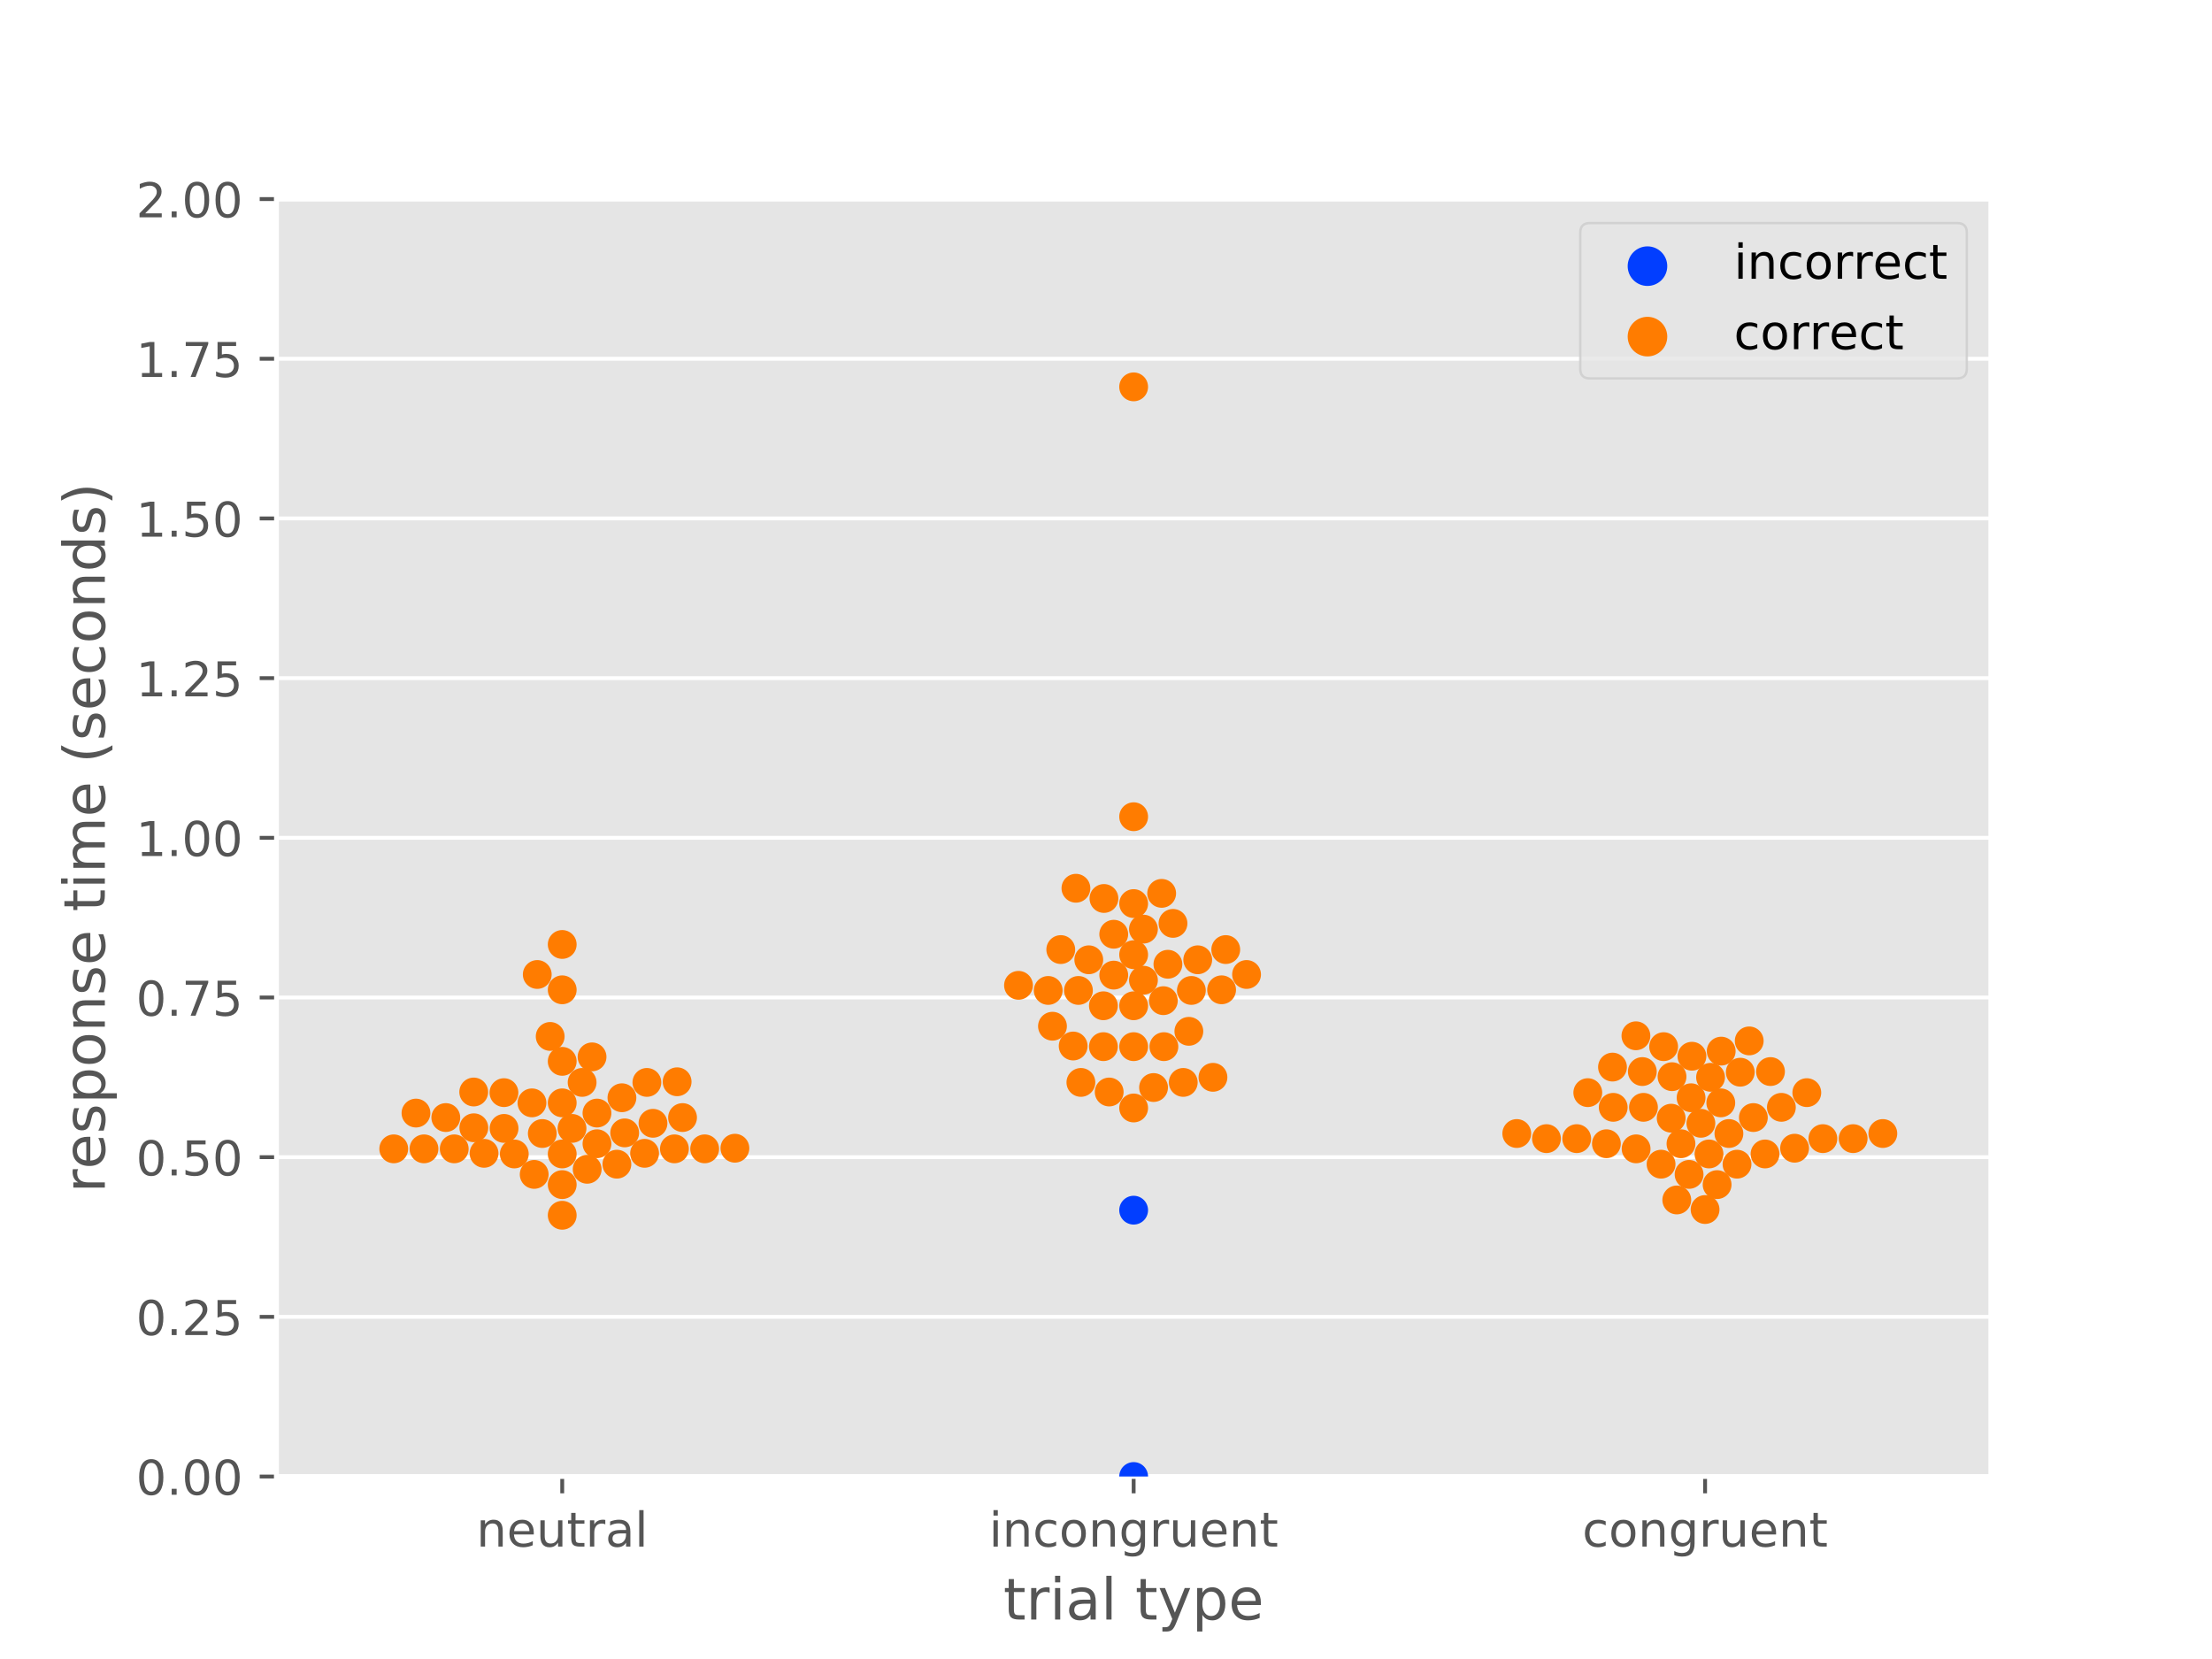 <?xml version="1.0" encoding="utf-8" standalone="no"?>
<!DOCTYPE svg PUBLIC "-//W3C//DTD SVG 1.1//EN"
  "http://www.w3.org/Graphics/SVG/1.1/DTD/svg11.dtd">
<!-- Created with matplotlib (https://matplotlib.org/) -->
<svg height="345.6pt" version="1.1" viewBox="0 0 460.8 345.6" width="460.8pt" xmlns="http://www.w3.org/2000/svg" xmlns:xlink="http://www.w3.org/1999/xlink">
 <defs>
  <style type="text/css">
*{stroke-linecap:butt;stroke-linejoin:round;}
  </style>
 </defs>
 <g id="figure_1">
  <g id="patch_1">
   <path d="M 0 345.6 
L 460.8 345.6 
L 460.8 0 
L 0 0 
z
" style="fill:#ffffff;"/>
  </g>
  <g id="axes_1">
   <g id="patch_2">
    <path d="M 57.6 307.584 
L 414.72 307.584 
L 414.72 41.472 
L 57.6 41.472 
z
" style="fill:#e5e5e5;"/>
   </g>
   <g id="matplotlib.axis_1">
    <g id="xtick_1">
     <g id="line2d_1">
      <defs>
       <path d="M 0 0 
L 0 3.5 
" id="mc32182f826" style="stroke:#555555;stroke-width:0.8;"/>
      </defs>
      <g>
       <use style="fill:#555555;stroke:#555555;stroke-width:0.8;" x="117.12" xlink:href="#mc32182f826" y="307.584"/>
      </g>
     </g>
     <g id="text_1">
      <!-- neutral -->
      <defs>
       <path d="M 54.891 33.016 
L 54.891 0 
L 45.906 0 
L 45.906 32.719 
Q 45.906 40.484 42.875 44.328 
Q 39.844 48.188 33.797 48.188 
Q 26.516 48.188 22.312 43.547 
Q 18.109 38.922 18.109 30.906 
L 18.109 0 
L 9.078 0 
L 9.078 54.688 
L 18.109 54.688 
L 18.109 46.188 
Q 21.344 51.125 25.703 53.562 
Q 30.078 56 35.797 56 
Q 45.219 56 50.047 50.172 
Q 54.891 44.344 54.891 33.016 
z
" id="DejaVuSans-110"/>
       <path d="M 56.203 29.594 
L 56.203 25.203 
L 14.891 25.203 
Q 15.484 15.922 20.484 11.062 
Q 25.484 6.203 34.422 6.203 
Q 39.594 6.203 44.453 7.469 
Q 49.312 8.734 54.109 11.281 
L 54.109 2.781 
Q 49.266 0.734 44.188 -0.344 
Q 39.109 -1.422 33.891 -1.422 
Q 20.797 -1.422 13.156 6.188 
Q 5.516 13.812 5.516 26.812 
Q 5.516 40.234 12.766 48.109 
Q 20.016 56 32.328 56 
Q 43.359 56 49.781 48.891 
Q 56.203 41.797 56.203 29.594 
z
M 47.219 32.234 
Q 47.125 39.594 43.094 43.984 
Q 39.062 48.391 32.422 48.391 
Q 24.906 48.391 20.391 44.141 
Q 15.875 39.891 15.188 32.172 
z
" id="DejaVuSans-101"/>
       <path d="M 8.5 21.578 
L 8.5 54.688 
L 17.484 54.688 
L 17.484 21.922 
Q 17.484 14.156 20.5 10.266 
Q 23.531 6.391 29.594 6.391 
Q 36.859 6.391 41.078 11.031 
Q 45.312 15.672 45.312 23.688 
L 45.312 54.688 
L 54.297 54.688 
L 54.297 0 
L 45.312 0 
L 45.312 8.406 
Q 42.047 3.422 37.719 1 
Q 33.406 -1.422 27.688 -1.422 
Q 18.266 -1.422 13.375 4.438 
Q 8.5 10.297 8.5 21.578 
z
M 31.109 56 
z
" id="DejaVuSans-117"/>
       <path d="M 18.312 70.219 
L 18.312 54.688 
L 36.812 54.688 
L 36.812 47.703 
L 18.312 47.703 
L 18.312 18.016 
Q 18.312 11.328 20.141 9.422 
Q 21.969 7.516 27.594 7.516 
L 36.812 7.516 
L 36.812 0 
L 27.594 0 
Q 17.188 0 13.234 3.875 
Q 9.281 7.766 9.281 18.016 
L 9.281 47.703 
L 2.688 47.703 
L 2.688 54.688 
L 9.281 54.688 
L 9.281 70.219 
z
" id="DejaVuSans-116"/>
       <path d="M 41.109 46.297 
Q 39.594 47.172 37.812 47.578 
Q 36.031 48 33.891 48 
Q 26.266 48 22.188 43.047 
Q 18.109 38.094 18.109 28.812 
L 18.109 0 
L 9.078 0 
L 9.078 54.688 
L 18.109 54.688 
L 18.109 46.188 
Q 20.953 51.172 25.484 53.578 
Q 30.031 56 36.531 56 
Q 37.453 56 38.578 55.875 
Q 39.703 55.766 41.062 55.516 
z
" id="DejaVuSans-114"/>
       <path d="M 34.281 27.484 
Q 23.391 27.484 19.188 25 
Q 14.984 22.516 14.984 16.5 
Q 14.984 11.719 18.141 8.906 
Q 21.297 6.109 26.703 6.109 
Q 34.188 6.109 38.703 11.406 
Q 43.219 16.703 43.219 25.484 
L 43.219 27.484 
z
M 52.203 31.203 
L 52.203 0 
L 43.219 0 
L 43.219 8.297 
Q 40.141 3.328 35.547 0.953 
Q 30.953 -1.422 24.312 -1.422 
Q 15.922 -1.422 10.953 3.297 
Q 6 8.016 6 15.922 
Q 6 25.141 12.172 29.828 
Q 18.359 34.516 30.609 34.516 
L 43.219 34.516 
L 43.219 35.406 
Q 43.219 41.609 39.141 45 
Q 35.062 48.391 27.688 48.391 
Q 23 48.391 18.547 47.266 
Q 14.109 46.141 10.016 43.891 
L 10.016 52.203 
Q 14.938 54.109 19.578 55.047 
Q 24.219 56 28.609 56 
Q 40.484 56 46.344 49.844 
Q 52.203 43.703 52.203 31.203 
z
" id="DejaVuSans-97"/>
       <path d="M 9.422 75.984 
L 18.406 75.984 
L 18.406 0 
L 9.422 0 
z
" id="DejaVuSans-108"/>
      </defs>
      <g style="fill:#555555;" transform="translate(99.237 322.182)scale(0.1 -0.1)">
       <use xlink:href="#DejaVuSans-110"/>
       <use x="63.379" xlink:href="#DejaVuSans-101"/>
       <use x="124.902" xlink:href="#DejaVuSans-117"/>
       <use x="188.281" xlink:href="#DejaVuSans-116"/>
       <use x="227.49" xlink:href="#DejaVuSans-114"/>
       <use x="268.604" xlink:href="#DejaVuSans-97"/>
       <use x="329.883" xlink:href="#DejaVuSans-108"/>
      </g>
     </g>
    </g>
    <g id="xtick_2">
     <g id="line2d_2">
      <g>
       <use style="fill:#555555;stroke:#555555;stroke-width:0.8;" x="236.16" xlink:href="#mc32182f826" y="307.584"/>
      </g>
     </g>
     <g id="text_2">
      <!-- incongruent -->
      <defs>
       <path d="M 9.422 54.688 
L 18.406 54.688 
L 18.406 0 
L 9.422 0 
z
M 9.422 75.984 
L 18.406 75.984 
L 18.406 64.594 
L 9.422 64.594 
z
" id="DejaVuSans-105"/>
       <path d="M 48.781 52.594 
L 48.781 44.188 
Q 44.969 46.297 41.141 47.344 
Q 37.312 48.391 33.406 48.391 
Q 24.656 48.391 19.812 42.844 
Q 14.984 37.312 14.984 27.297 
Q 14.984 17.281 19.812 11.734 
Q 24.656 6.203 33.406 6.203 
Q 37.312 6.203 41.141 7.25 
Q 44.969 8.297 48.781 10.406 
L 48.781 2.094 
Q 45.016 0.344 40.984 -0.531 
Q 36.969 -1.422 32.422 -1.422 
Q 20.062 -1.422 12.781 6.344 
Q 5.516 14.109 5.516 27.297 
Q 5.516 40.672 12.859 48.328 
Q 20.219 56 33.016 56 
Q 37.156 56 41.109 55.141 
Q 45.062 54.297 48.781 52.594 
z
" id="DejaVuSans-99"/>
       <path d="M 30.609 48.391 
Q 23.391 48.391 19.188 42.75 
Q 14.984 37.109 14.984 27.297 
Q 14.984 17.484 19.156 11.844 
Q 23.344 6.203 30.609 6.203 
Q 37.797 6.203 41.984 11.859 
Q 46.188 17.531 46.188 27.297 
Q 46.188 37.016 41.984 42.703 
Q 37.797 48.391 30.609 48.391 
z
M 30.609 56 
Q 42.328 56 49.016 48.375 
Q 55.719 40.766 55.719 27.297 
Q 55.719 13.875 49.016 6.219 
Q 42.328 -1.422 30.609 -1.422 
Q 18.844 -1.422 12.172 6.219 
Q 5.516 13.875 5.516 27.297 
Q 5.516 40.766 12.172 48.375 
Q 18.844 56 30.609 56 
z
" id="DejaVuSans-111"/>
       <path d="M 45.406 27.984 
Q 45.406 37.75 41.375 43.109 
Q 37.359 48.484 30.078 48.484 
Q 22.859 48.484 18.828 43.109 
Q 14.797 37.75 14.797 27.984 
Q 14.797 18.266 18.828 12.891 
Q 22.859 7.516 30.078 7.516 
Q 37.359 7.516 41.375 12.891 
Q 45.406 18.266 45.406 27.984 
z
M 54.391 6.781 
Q 54.391 -7.172 48.188 -13.984 
Q 42 -20.797 29.203 -20.797 
Q 24.469 -20.797 20.266 -20.094 
Q 16.062 -19.391 12.109 -17.922 
L 12.109 -9.188 
Q 16.062 -11.328 19.922 -12.344 
Q 23.781 -13.375 27.781 -13.375 
Q 36.625 -13.375 41.016 -8.766 
Q 45.406 -4.156 45.406 5.172 
L 45.406 9.625 
Q 42.625 4.781 38.281 2.391 
Q 33.938 0 27.875 0 
Q 17.828 0 11.672 7.656 
Q 5.516 15.328 5.516 27.984 
Q 5.516 40.672 11.672 48.328 
Q 17.828 56 27.875 56 
Q 33.938 56 38.281 53.609 
Q 42.625 51.219 45.406 46.391 
L 45.406 54.688 
L 54.391 54.688 
z
" id="DejaVuSans-103"/>
      </defs>
      <g style="fill:#555555;" transform="translate(206.021 322.182)scale(0.1 -0.1)">
       <use xlink:href="#DejaVuSans-105"/>
       <use x="27.783" xlink:href="#DejaVuSans-110"/>
       <use x="91.162" xlink:href="#DejaVuSans-99"/>
       <use x="146.143" xlink:href="#DejaVuSans-111"/>
       <use x="207.324" xlink:href="#DejaVuSans-110"/>
       <use x="270.703" xlink:href="#DejaVuSans-103"/>
       <use x="334.18" xlink:href="#DejaVuSans-114"/>
       <use x="375.293" xlink:href="#DejaVuSans-117"/>
       <use x="438.672" xlink:href="#DejaVuSans-101"/>
       <use x="500.195" xlink:href="#DejaVuSans-110"/>
       <use x="563.574" xlink:href="#DejaVuSans-116"/>
      </g>
     </g>
    </g>
    <g id="xtick_3">
     <g id="line2d_3">
      <g>
       <use style="fill:#555555;stroke:#555555;stroke-width:0.8;" x="355.2" xlink:href="#mc32182f826" y="307.584"/>
      </g>
     </g>
     <g id="text_3">
      <!-- congruent -->
      <g style="fill:#555555;" transform="translate(329.619 322.182)scale(0.1 -0.1)">
       <use xlink:href="#DejaVuSans-99"/>
       <use x="54.98" xlink:href="#DejaVuSans-111"/>
       <use x="116.162" xlink:href="#DejaVuSans-110"/>
       <use x="179.541" xlink:href="#DejaVuSans-103"/>
       <use x="243.018" xlink:href="#DejaVuSans-114"/>
       <use x="284.131" xlink:href="#DejaVuSans-117"/>
       <use x="347.51" xlink:href="#DejaVuSans-101"/>
       <use x="409.033" xlink:href="#DejaVuSans-110"/>
       <use x="472.412" xlink:href="#DejaVuSans-116"/>
      </g>
     </g>
    </g>
    <g id="text_4">
     <!-- trial type -->
     <defs>
      <path id="DejaVuSans-32"/>
      <path d="M 32.172 -5.078 
Q 28.375 -14.844 24.75 -17.812 
Q 21.141 -20.797 15.094 -20.797 
L 7.906 -20.797 
L 7.906 -13.281 
L 13.188 -13.281 
Q 16.891 -13.281 18.938 -11.516 
Q 21 -9.766 23.484 -3.219 
L 25.094 0.875 
L 2.984 54.688 
L 12.5 54.688 
L 29.594 11.922 
L 46.688 54.688 
L 56.203 54.688 
z
" id="DejaVuSans-121"/>
      <path d="M 18.109 8.203 
L 18.109 -20.797 
L 9.078 -20.797 
L 9.078 54.688 
L 18.109 54.688 
L 18.109 46.391 
Q 20.953 51.266 25.266 53.625 
Q 29.594 56 35.594 56 
Q 45.562 56 51.781 48.094 
Q 58.016 40.188 58.016 27.297 
Q 58.016 14.406 51.781 6.484 
Q 45.562 -1.422 35.594 -1.422 
Q 29.594 -1.422 25.266 0.953 
Q 20.953 3.328 18.109 8.203 
z
M 48.688 27.297 
Q 48.688 37.203 44.609 42.844 
Q 40.531 48.484 33.406 48.484 
Q 26.266 48.484 22.188 42.844 
Q 18.109 37.203 18.109 27.297 
Q 18.109 17.391 22.188 11.75 
Q 26.266 6.109 33.406 6.109 
Q 40.531 6.109 44.609 11.75 
Q 48.688 17.391 48.688 27.297 
z
" id="DejaVuSans-112"/>
     </defs>
     <g style="fill:#555555;" transform="translate(209.019 337.38)scale(0.12 -0.12)">
      <use xlink:href="#DejaVuSans-116"/>
      <use x="39.209" xlink:href="#DejaVuSans-114"/>
      <use x="80.322" xlink:href="#DejaVuSans-105"/>
      <use x="108.105" xlink:href="#DejaVuSans-97"/>
      <use x="169.385" xlink:href="#DejaVuSans-108"/>
      <use x="197.168" xlink:href="#DejaVuSans-32"/>
      <use x="228.955" xlink:href="#DejaVuSans-116"/>
      <use x="268.164" xlink:href="#DejaVuSans-121"/>
      <use x="327.344" xlink:href="#DejaVuSans-112"/>
      <use x="390.82" xlink:href="#DejaVuSans-101"/>
     </g>
    </g>
   </g>
   <g id="matplotlib.axis_2">
    <g id="ytick_1">
     <g id="line2d_4">
      <path clip-path="url(#pdba9c35832)" d="M 57.6 307.584 
L 414.72 307.584 
" style="fill:none;stroke:#ffffff;stroke-linecap:square;stroke-width:0.8;"/>
     </g>
     <g id="line2d_5">
      <defs>
       <path d="M 0 0 
L -3.5 0 
" id="mc906bbb645" style="stroke:#555555;stroke-width:0.8;"/>
      </defs>
      <g>
       <use style="fill:#555555;stroke:#555555;stroke-width:0.8;" x="57.6" xlink:href="#mc906bbb645" y="307.584"/>
      </g>
     </g>
     <g id="text_5">
      <!-- 0.00 -->
      <defs>
       <path d="M 31.781 66.406 
Q 24.172 66.406 20.328 58.906 
Q 16.5 51.422 16.5 36.375 
Q 16.5 21.391 20.328 13.891 
Q 24.172 6.391 31.781 6.391 
Q 39.453 6.391 43.281 13.891 
Q 47.125 21.391 47.125 36.375 
Q 47.125 51.422 43.281 58.906 
Q 39.453 66.406 31.781 66.406 
z
M 31.781 74.219 
Q 44.047 74.219 50.516 64.516 
Q 56.984 54.828 56.984 36.375 
Q 56.984 17.969 50.516 8.266 
Q 44.047 -1.422 31.781 -1.422 
Q 19.531 -1.422 13.062 8.266 
Q 6.594 17.969 6.594 36.375 
Q 6.594 54.828 13.062 64.516 
Q 19.531 74.219 31.781 74.219 
z
" id="DejaVuSans-48"/>
       <path d="M 10.688 12.406 
L 21 12.406 
L 21 0 
L 10.688 0 
z
" id="DejaVuSans-46"/>
      </defs>
      <g style="fill:#555555;" transform="translate(28.334 311.383)scale(0.1 -0.1)">
       <use xlink:href="#DejaVuSans-48"/>
       <use x="63.623" xlink:href="#DejaVuSans-46"/>
       <use x="95.41" xlink:href="#DejaVuSans-48"/>
       <use x="159.033" xlink:href="#DejaVuSans-48"/>
      </g>
     </g>
    </g>
    <g id="ytick_2">
     <g id="line2d_6">
      <path clip-path="url(#pdba9c35832)" d="M 57.6 274.32 
L 414.72 274.32 
" style="fill:none;stroke:#ffffff;stroke-linecap:square;stroke-width:0.8;"/>
     </g>
     <g id="line2d_7">
      <g>
       <use style="fill:#555555;stroke:#555555;stroke-width:0.8;" x="57.6" xlink:href="#mc906bbb645" y="274.32"/>
      </g>
     </g>
     <g id="text_6">
      <!-- 0.25 -->
      <defs>
       <path d="M 19.188 8.297 
L 53.609 8.297 
L 53.609 0 
L 7.328 0 
L 7.328 8.297 
Q 12.938 14.109 22.625 23.891 
Q 32.328 33.688 34.812 36.531 
Q 39.547 41.844 41.422 45.531 
Q 43.312 49.219 43.312 52.781 
Q 43.312 58.594 39.234 62.25 
Q 35.156 65.922 28.609 65.922 
Q 23.969 65.922 18.812 64.312 
Q 13.672 62.703 7.812 59.422 
L 7.812 69.391 
Q 13.766 71.781 18.938 73 
Q 24.125 74.219 28.422 74.219 
Q 39.75 74.219 46.484 68.547 
Q 53.219 62.891 53.219 53.422 
Q 53.219 48.922 51.531 44.891 
Q 49.859 40.875 45.406 35.406 
Q 44.188 33.984 37.641 27.219 
Q 31.109 20.453 19.188 8.297 
z
" id="DejaVuSans-50"/>
       <path d="M 10.797 72.906 
L 49.516 72.906 
L 49.516 64.594 
L 19.828 64.594 
L 19.828 46.734 
Q 21.969 47.469 24.109 47.828 
Q 26.266 48.188 28.422 48.188 
Q 40.625 48.188 47.75 41.5 
Q 54.891 34.812 54.891 23.391 
Q 54.891 11.625 47.562 5.094 
Q 40.234 -1.422 26.906 -1.422 
Q 22.312 -1.422 17.547 -0.641 
Q 12.797 0.141 7.719 1.703 
L 7.719 11.625 
Q 12.109 9.234 16.797 8.062 
Q 21.484 6.891 26.703 6.891 
Q 35.156 6.891 40.078 11.328 
Q 45.016 15.766 45.016 23.391 
Q 45.016 31 40.078 35.438 
Q 35.156 39.891 26.703 39.891 
Q 22.75 39.891 18.812 39.016 
Q 14.891 38.141 10.797 36.281 
z
" id="DejaVuSans-53"/>
      </defs>
      <g style="fill:#555555;" transform="translate(28.334 278.119)scale(0.1 -0.1)">
       <use xlink:href="#DejaVuSans-48"/>
       <use x="63.623" xlink:href="#DejaVuSans-46"/>
       <use x="95.41" xlink:href="#DejaVuSans-50"/>
       <use x="159.033" xlink:href="#DejaVuSans-53"/>
      </g>
     </g>
    </g>
    <g id="ytick_3">
     <g id="line2d_8">
      <path clip-path="url(#pdba9c35832)" d="M 57.6 241.056 
L 414.72 241.056 
" style="fill:none;stroke:#ffffff;stroke-linecap:square;stroke-width:0.8;"/>
     </g>
     <g id="line2d_9">
      <g>
       <use style="fill:#555555;stroke:#555555;stroke-width:0.8;" x="57.6" xlink:href="#mc906bbb645" y="241.056"/>
      </g>
     </g>
     <g id="text_7">
      <!-- 0.50 -->
      <g style="fill:#555555;" transform="translate(28.334 244.855)scale(0.1 -0.1)">
       <use xlink:href="#DejaVuSans-48"/>
       <use x="63.623" xlink:href="#DejaVuSans-46"/>
       <use x="95.41" xlink:href="#DejaVuSans-53"/>
       <use x="159.033" xlink:href="#DejaVuSans-48"/>
      </g>
     </g>
    </g>
    <g id="ytick_4">
     <g id="line2d_10">
      <path clip-path="url(#pdba9c35832)" d="M 57.6 207.792 
L 414.72 207.792 
" style="fill:none;stroke:#ffffff;stroke-linecap:square;stroke-width:0.8;"/>
     </g>
     <g id="line2d_11">
      <g>
       <use style="fill:#555555;stroke:#555555;stroke-width:0.8;" x="57.6" xlink:href="#mc906bbb645" y="207.792"/>
      </g>
     </g>
     <g id="text_8">
      <!-- 0.75 -->
      <defs>
       <path d="M 8.203 72.906 
L 55.078 72.906 
L 55.078 68.703 
L 28.609 0 
L 18.312 0 
L 43.219 64.594 
L 8.203 64.594 
z
" id="DejaVuSans-55"/>
      </defs>
      <g style="fill:#555555;" transform="translate(28.334 211.591)scale(0.1 -0.1)">
       <use xlink:href="#DejaVuSans-48"/>
       <use x="63.623" xlink:href="#DejaVuSans-46"/>
       <use x="95.41" xlink:href="#DejaVuSans-55"/>
       <use x="159.033" xlink:href="#DejaVuSans-53"/>
      </g>
     </g>
    </g>
    <g id="ytick_5">
     <g id="line2d_12">
      <path clip-path="url(#pdba9c35832)" d="M 57.6 174.528 
L 414.72 174.528 
" style="fill:none;stroke:#ffffff;stroke-linecap:square;stroke-width:0.8;"/>
     </g>
     <g id="line2d_13">
      <g>
       <use style="fill:#555555;stroke:#555555;stroke-width:0.8;" x="57.6" xlink:href="#mc906bbb645" y="174.528"/>
      </g>
     </g>
     <g id="text_9">
      <!-- 1.00 -->
      <defs>
       <path d="M 12.406 8.297 
L 28.516 8.297 
L 28.516 63.922 
L 10.984 60.406 
L 10.984 69.391 
L 28.422 72.906 
L 38.281 72.906 
L 38.281 8.297 
L 54.391 8.297 
L 54.391 0 
L 12.406 0 
z
" id="DejaVuSans-49"/>
      </defs>
      <g style="fill:#555555;" transform="translate(28.334 178.327)scale(0.1 -0.1)">
       <use xlink:href="#DejaVuSans-49"/>
       <use x="63.623" xlink:href="#DejaVuSans-46"/>
       <use x="95.41" xlink:href="#DejaVuSans-48"/>
       <use x="159.033" xlink:href="#DejaVuSans-48"/>
      </g>
     </g>
    </g>
    <g id="ytick_6">
     <g id="line2d_14">
      <path clip-path="url(#pdba9c35832)" d="M 57.6 141.264 
L 414.72 141.264 
" style="fill:none;stroke:#ffffff;stroke-linecap:square;stroke-width:0.8;"/>
     </g>
     <g id="line2d_15">
      <g>
       <use style="fill:#555555;stroke:#555555;stroke-width:0.8;" x="57.6" xlink:href="#mc906bbb645" y="141.264"/>
      </g>
     </g>
     <g id="text_10">
      <!-- 1.25 -->
      <g style="fill:#555555;" transform="translate(28.334 145.063)scale(0.1 -0.1)">
       <use xlink:href="#DejaVuSans-49"/>
       <use x="63.623" xlink:href="#DejaVuSans-46"/>
       <use x="95.41" xlink:href="#DejaVuSans-50"/>
       <use x="159.033" xlink:href="#DejaVuSans-53"/>
      </g>
     </g>
    </g>
    <g id="ytick_7">
     <g id="line2d_16">
      <path clip-path="url(#pdba9c35832)" d="M 57.6 108 
L 414.72 108 
" style="fill:none;stroke:#ffffff;stroke-linecap:square;stroke-width:0.8;"/>
     </g>
     <g id="line2d_17">
      <g>
       <use style="fill:#555555;stroke:#555555;stroke-width:0.8;" x="57.6" xlink:href="#mc906bbb645" y="108"/>
      </g>
     </g>
     <g id="text_11">
      <!-- 1.50 -->
      <g style="fill:#555555;" transform="translate(28.334 111.799)scale(0.1 -0.1)">
       <use xlink:href="#DejaVuSans-49"/>
       <use x="63.623" xlink:href="#DejaVuSans-46"/>
       <use x="95.41" xlink:href="#DejaVuSans-53"/>
       <use x="159.033" xlink:href="#DejaVuSans-48"/>
      </g>
     </g>
    </g>
    <g id="ytick_8">
     <g id="line2d_18">
      <path clip-path="url(#pdba9c35832)" d="M 57.6 74.736 
L 414.72 74.736 
" style="fill:none;stroke:#ffffff;stroke-linecap:square;stroke-width:0.8;"/>
     </g>
     <g id="line2d_19">
      <g>
       <use style="fill:#555555;stroke:#555555;stroke-width:0.8;" x="57.6" xlink:href="#mc906bbb645" y="74.736"/>
      </g>
     </g>
     <g id="text_12">
      <!-- 1.75 -->
      <g style="fill:#555555;" transform="translate(28.334 78.535)scale(0.1 -0.1)">
       <use xlink:href="#DejaVuSans-49"/>
       <use x="63.623" xlink:href="#DejaVuSans-46"/>
       <use x="95.41" xlink:href="#DejaVuSans-55"/>
       <use x="159.033" xlink:href="#DejaVuSans-53"/>
      </g>
     </g>
    </g>
    <g id="ytick_9">
     <g id="line2d_20">
      <path clip-path="url(#pdba9c35832)" d="M 57.6 41.472 
L 414.72 41.472 
" style="fill:none;stroke:#ffffff;stroke-linecap:square;stroke-width:0.8;"/>
     </g>
     <g id="line2d_21">
      <g>
       <use style="fill:#555555;stroke:#555555;stroke-width:0.8;" x="57.6" xlink:href="#mc906bbb645" y="41.472"/>
      </g>
     </g>
     <g id="text_13">
      <!-- 2.00 -->
      <g style="fill:#555555;" transform="translate(28.334 45.271)scale(0.1 -0.1)">
       <use xlink:href="#DejaVuSans-50"/>
       <use x="63.623" xlink:href="#DejaVuSans-46"/>
       <use x="95.41" xlink:href="#DejaVuSans-48"/>
       <use x="159.033" xlink:href="#DejaVuSans-48"/>
      </g>
     </g>
    </g>
    <g id="text_14">
     <!-- response time (seconds) -->
     <defs>
      <path d="M 44.281 53.078 
L 44.281 44.578 
Q 40.484 46.531 36.375 47.5 
Q 32.281 48.484 27.875 48.484 
Q 21.188 48.484 17.844 46.438 
Q 14.5 44.391 14.5 40.281 
Q 14.5 37.156 16.891 35.375 
Q 19.281 33.594 26.516 31.984 
L 29.594 31.297 
Q 39.156 29.25 43.188 25.516 
Q 47.219 21.781 47.219 15.094 
Q 47.219 7.469 41.188 3.016 
Q 35.156 -1.422 24.609 -1.422 
Q 20.219 -1.422 15.453 -0.562 
Q 10.688 0.297 5.422 2 
L 5.422 11.281 
Q 10.406 8.688 15.234 7.391 
Q 20.062 6.109 24.812 6.109 
Q 31.156 6.109 34.562 8.281 
Q 37.984 10.453 37.984 14.406 
Q 37.984 18.062 35.516 20.016 
Q 33.062 21.969 24.703 23.781 
L 21.578 24.516 
Q 13.234 26.266 9.516 29.906 
Q 5.812 33.547 5.812 39.891 
Q 5.812 47.609 11.281 51.797 
Q 16.75 56 26.812 56 
Q 31.781 56 36.172 55.266 
Q 40.578 54.547 44.281 53.078 
z
" id="DejaVuSans-115"/>
      <path d="M 52 44.188 
Q 55.375 50.25 60.062 53.125 
Q 64.75 56 71.094 56 
Q 79.641 56 84.281 50.016 
Q 88.922 44.047 88.922 33.016 
L 88.922 0 
L 79.891 0 
L 79.891 32.719 
Q 79.891 40.578 77.094 44.375 
Q 74.312 48.188 68.609 48.188 
Q 61.625 48.188 57.562 43.547 
Q 53.516 38.922 53.516 30.906 
L 53.516 0 
L 44.484 0 
L 44.484 32.719 
Q 44.484 40.625 41.703 44.406 
Q 38.922 48.188 33.109 48.188 
Q 26.219 48.188 22.156 43.531 
Q 18.109 38.875 18.109 30.906 
L 18.109 0 
L 9.078 0 
L 9.078 54.688 
L 18.109 54.688 
L 18.109 46.188 
Q 21.188 51.219 25.484 53.609 
Q 29.781 56 35.688 56 
Q 41.656 56 45.828 52.969 
Q 50 49.953 52 44.188 
z
" id="DejaVuSans-109"/>
      <path d="M 31 75.875 
Q 24.469 64.656 21.281 53.656 
Q 18.109 42.672 18.109 31.391 
Q 18.109 20.125 21.312 9.062 
Q 24.516 -2 31 -13.188 
L 23.188 -13.188 
Q 15.875 -1.703 12.234 9.375 
Q 8.594 20.453 8.594 31.391 
Q 8.594 42.281 12.203 53.312 
Q 15.828 64.359 23.188 75.875 
z
" id="DejaVuSans-40"/>
      <path d="M 45.406 46.391 
L 45.406 75.984 
L 54.391 75.984 
L 54.391 0 
L 45.406 0 
L 45.406 8.203 
Q 42.578 3.328 38.25 0.953 
Q 33.938 -1.422 27.875 -1.422 
Q 17.969 -1.422 11.734 6.484 
Q 5.516 14.406 5.516 27.297 
Q 5.516 40.188 11.734 48.094 
Q 17.969 56 27.875 56 
Q 33.938 56 38.25 53.625 
Q 42.578 51.266 45.406 46.391 
z
M 14.797 27.297 
Q 14.797 17.391 18.875 11.75 
Q 22.953 6.109 30.078 6.109 
Q 37.203 6.109 41.297 11.75 
Q 45.406 17.391 45.406 27.297 
Q 45.406 37.203 41.297 42.844 
Q 37.203 48.484 30.078 48.484 
Q 22.953 48.484 18.875 42.844 
Q 14.797 37.203 14.797 27.297 
z
" id="DejaVuSans-100"/>
      <path d="M 8.016 75.875 
L 15.828 75.875 
Q 23.141 64.359 26.781 53.312 
Q 30.422 42.281 30.422 31.391 
Q 30.422 20.453 26.781 9.375 
Q 23.141 -1.703 15.828 -13.188 
L 8.016 -13.188 
Q 14.5 -2 17.703 9.062 
Q 20.906 20.125 20.906 31.391 
Q 20.906 42.672 17.703 53.656 
Q 14.5 64.656 8.016 75.875 
z
" id="DejaVuSans-41"/>
     </defs>
     <g style="fill:#555555;" transform="translate(21.839 248.486)rotate(-90)scale(0.12 -0.12)">
      <use xlink:href="#DejaVuSans-114"/>
      <use x="41.082" xlink:href="#DejaVuSans-101"/>
      <use x="102.605" xlink:href="#DejaVuSans-115"/>
      <use x="154.705" xlink:href="#DejaVuSans-112"/>
      <use x="218.182" xlink:href="#DejaVuSans-111"/>
      <use x="279.363" xlink:href="#DejaVuSans-110"/>
      <use x="342.742" xlink:href="#DejaVuSans-115"/>
      <use x="394.842" xlink:href="#DejaVuSans-101"/>
      <use x="456.365" xlink:href="#DejaVuSans-32"/>
      <use x="488.152" xlink:href="#DejaVuSans-116"/>
      <use x="527.361" xlink:href="#DejaVuSans-105"/>
      <use x="555.145" xlink:href="#DejaVuSans-109"/>
      <use x="652.557" xlink:href="#DejaVuSans-101"/>
      <use x="714.08" xlink:href="#DejaVuSans-32"/>
      <use x="745.867" xlink:href="#DejaVuSans-40"/>
      <use x="784.881" xlink:href="#DejaVuSans-115"/>
      <use x="836.98" xlink:href="#DejaVuSans-101"/>
      <use x="898.504" xlink:href="#DejaVuSans-99"/>
      <use x="953.484" xlink:href="#DejaVuSans-111"/>
      <use x="1014.666" xlink:href="#DejaVuSans-110"/>
      <use x="1078.045" xlink:href="#DejaVuSans-100"/>
      <use x="1141.521" xlink:href="#DejaVuSans-115"/>
      <use x="1193.621" xlink:href="#DejaVuSans-41"/>
     </g>
    </g>
   </g>
   <g id="PathCollection_1"/>
   <g id="PathCollection_2"/>
   <g id="patch_3">
    <path d="M 57.6 307.584 
L 57.6 41.472 
" style="fill:none;stroke:#ffffff;stroke-linecap:square;stroke-linejoin:miter;"/>
   </g>
   <g id="patch_4">
    <path d="M 414.72 307.584 
L 414.72 41.472 
" style="fill:none;stroke:#ffffff;stroke-linecap:square;stroke-linejoin:miter;"/>
   </g>
   <g id="patch_5">
    <path d="M 57.6 307.584 
L 414.72 307.584 
" style="fill:none;stroke:#ffffff;stroke-linecap:square;stroke-linejoin:miter;"/>
   </g>
   <g id="patch_6">
    <path d="M 57.6 41.472 
L 414.72 41.472 
" style="fill:none;stroke:#ffffff;stroke-linecap:square;stroke-linejoin:miter;"/>
   </g>
   <g id="PathCollection_3">
    <defs>
     <path d="M 0 3 
C 0.796 3 1.559 2.684 2.121 2.121 
C 2.684 1.559 3 0.796 3 0 
C 3 -0.796 2.684 -1.559 2.121 -2.121 
C 1.559 -2.684 0.796 -3 0 -3 
C -0.796 -3 -1.559 -2.684 -2.121 -2.121 
C -2.684 -1.559 -3 -0.796 -3 0 
C -3 0.796 -2.684 1.559 -2.121 2.121 
C -1.559 2.684 -0.796 3 0 3 
z
" id="C0_0_fcbb636297"/>
    </defs>
    <g clip-path="url(#pdba9c35832)">
     <use style="fill:#ff7c00;" x="117.12" xlink:href="#C0_0_fcbb636297" y="253.164"/>
    </g>
    <g clip-path="url(#pdba9c35832)">
     <use style="fill:#ff7c00;" x="117.12" xlink:href="#C0_0_fcbb636297" y="246.777"/>
    </g>
    <g clip-path="url(#pdba9c35832)">
     <use style="fill:#ff7c00;" x="111.283" xlink:href="#C0_0_fcbb636297" y="244.649"/>
    </g>
    <g clip-path="url(#pdba9c35832)">
     <use style="fill:#ff7c00;" x="122.32" xlink:href="#C0_0_fcbb636297" y="243.584"/>
    </g>
    <g clip-path="url(#pdba9c35832)">
     <use style="fill:#ff7c00;" x="128.507" xlink:href="#C0_0_fcbb636297" y="242.52"/>
    </g>
    <g clip-path="url(#pdba9c35832)">
     <use style="fill:#ff7c00;" x="117.12" xlink:href="#C0_0_fcbb636297" y="240.391"/>
    </g>
    <g clip-path="url(#pdba9c35832)">
     <use style="fill:#ff7c00;" x="107.137" xlink:href="#C0_0_fcbb636297" y="240.391"/>
    </g>
    <g clip-path="url(#pdba9c35832)">
     <use style="fill:#ff7c00;" x="100.838" xlink:href="#C0_0_fcbb636297" y="240.258"/>
    </g>
    <g clip-path="url(#pdba9c35832)">
     <use style="fill:#ff7c00;" x="134.281" xlink:href="#C0_0_fcbb636297" y="240.258"/>
    </g>
    <g clip-path="url(#pdba9c35832)">
     <use style="fill:#ff7c00;" x="94.624" xlink:href="#C0_0_fcbb636297" y="239.326"/>
    </g>
    <g clip-path="url(#pdba9c35832)">
     <use style="fill:#ff7c00;" x="140.495" xlink:href="#C0_0_fcbb636297" y="239.326"/>
    </g>
    <g clip-path="url(#pdba9c35832)">
     <use style="fill:#ff7c00;" x="88.324" xlink:href="#C0_0_fcbb636297" y="239.326"/>
    </g>
    <g clip-path="url(#pdba9c35832)">
     <use style="fill:#ff7c00;" x="146.795" xlink:href="#C0_0_fcbb636297" y="239.326"/>
    </g>
    <g clip-path="url(#pdba9c35832)">
     <use style="fill:#ff7c00;" x="82.024" xlink:href="#C0_0_fcbb636297" y="239.326"/>
    </g>
    <g clip-path="url(#pdba9c35832)">
     <use style="fill:#ff7c00;" x="153.094" xlink:href="#C0_0_fcbb636297" y="239.193"/>
    </g>
    <g clip-path="url(#pdba9c35832)">
     <use style="fill:#ff7c00;" x="124.36" xlink:href="#C0_0_fcbb636297" y="238.262"/>
    </g>
    <g clip-path="url(#pdba9c35832)">
     <use style="fill:#ff7c00;" x="112.973" xlink:href="#C0_0_fcbb636297" y="236.133"/>
    </g>
    <g clip-path="url(#pdba9c35832)">
     <use style="fill:#ff7c00;" x="130.135" xlink:href="#C0_0_fcbb636297" y="236"/>
    </g>
    <g clip-path="url(#pdba9c35832)">
     <use style="fill:#ff7c00;" x="119.161" xlink:href="#C0_0_fcbb636297" y="235.068"/>
    </g>
    <g clip-path="url(#pdba9c35832)">
     <use style="fill:#ff7c00;" x="105.005" xlink:href="#C0_0_fcbb636297" y="235.068"/>
    </g>
    <g clip-path="url(#pdba9c35832)">
     <use style="fill:#ff7c00;" x="98.707" xlink:href="#C0_0_fcbb636297" y="234.935"/>
    </g>
    <g clip-path="url(#pdba9c35832)">
     <use style="fill:#ff7c00;" x="136.029" xlink:href="#C0_0_fcbb636297" y="234.004"/>
    </g>
    <g clip-path="url(#pdba9c35832)">
     <use style="fill:#ff7c00;" x="92.87" xlink:href="#C0_0_fcbb636297" y="232.807"/>
    </g>
    <g clip-path="url(#pdba9c35832)">
     <use style="fill:#ff7c00;" x="142.186" xlink:href="#C0_0_fcbb636297" y="232.807"/>
    </g>
    <g clip-path="url(#pdba9c35832)">
     <use style="fill:#ff7c00;" x="124.36" xlink:href="#C0_0_fcbb636297" y="231.875"/>
    </g>
    <g clip-path="url(#pdba9c35832)">
     <use style="fill:#ff7c00;" x="86.656" xlink:href="#C0_0_fcbb636297" y="231.875"/>
    </g>
    <g clip-path="url(#pdba9c35832)">
     <use style="fill:#ff7c00;" x="117.12" xlink:href="#C0_0_fcbb636297" y="229.746"/>
    </g>
    <g clip-path="url(#pdba9c35832)">
     <use style="fill:#ff7c00;" x="110.82" xlink:href="#C0_0_fcbb636297" y="229.746"/>
    </g>
    <g clip-path="url(#pdba9c35832)">
     <use style="fill:#ff7c00;" x="129.56" xlink:href="#C0_0_fcbb636297" y="228.682"/>
    </g>
    <g clip-path="url(#pdba9c35832)">
     <use style="fill:#ff7c00;" x="104.983" xlink:href="#C0_0_fcbb636297" y="227.617"/>
    </g>
    <g clip-path="url(#pdba9c35832)">
     <use style="fill:#ff7c00;" x="98.685" xlink:href="#C0_0_fcbb636297" y="227.484"/>
    </g>
    <g clip-path="url(#pdba9c35832)">
     <use style="fill:#ff7c00;" x="121.267" xlink:href="#C0_0_fcbb636297" y="225.488"/>
    </g>
    <g clip-path="url(#pdba9c35832)">
     <use style="fill:#ff7c00;" x="134.76" xlink:href="#C0_0_fcbb636297" y="225.488"/>
    </g>
    <g clip-path="url(#pdba9c35832)">
     <use style="fill:#ff7c00;" x="141.058" xlink:href="#C0_0_fcbb636297" y="225.355"/>
    </g>
    <g clip-path="url(#pdba9c35832)">
     <use style="fill:#ff7c00;" x="117.12" xlink:href="#C0_0_fcbb636297" y="221.098"/>
    </g>
    <g clip-path="url(#pdba9c35832)">
     <use style="fill:#ff7c00;" x="123.334" xlink:href="#C0_0_fcbb636297" y="220.166"/>
    </g>
    <g clip-path="url(#pdba9c35832)">
     <use style="fill:#ff7c00;" x="114.614" xlink:href="#C0_0_fcbb636297" y="215.908"/>
    </g>
    <g clip-path="url(#pdba9c35832)">
     <use style="fill:#ff7c00;" x="117.12" xlink:href="#C0_0_fcbb636297" y="206.195"/>
    </g>
    <g clip-path="url(#pdba9c35832)">
     <use style="fill:#ff7c00;" x="111.92" xlink:href="#C0_0_fcbb636297" y="203.002"/>
    </g>
    <g clip-path="url(#pdba9c35832)">
     <use style="fill:#ff7c00;" x="117.12" xlink:href="#C0_0_fcbb636297" y="196.748"/>
    </g>
   </g>
   <g id="PathCollection_4">
    <defs>
     <path d="M 0 3 
C 0.796 3 1.559 2.684 2.121 2.121 
C 2.684 1.559 3 0.796 3 0 
C 3 -0.796 2.684 -1.559 2.121 -2.121 
C 1.559 -2.684 0.796 -3 0 -3 
C -0.796 -3 -1.559 -2.684 -2.121 -2.121 
C -2.684 -1.559 -3 -0.796 -3 0 
C -3 0.796 -2.684 1.559 -2.121 2.121 
C -1.559 2.684 -0.796 3 0 3 
z
" id="C1_0_2ef8a407a6"/>
    </defs>
    <g clip-path="url(#pdba9c35832)">
     <use style="fill:#023eff;" x="236.16" xlink:href="#C1_0_2ef8a407a6" y="307.584"/>
    </g>
    <g clip-path="url(#pdba9c35832)">
     <use style="fill:#023eff;" x="236.16" xlink:href="#C1_0_2ef8a407a6" y="252.1"/>
    </g>
    <g clip-path="url(#pdba9c35832)">
     <use style="fill:#ff7c00;" x="236.16" xlink:href="#C1_0_2ef8a407a6" y="230.811"/>
    </g>
    <g clip-path="url(#pdba9c35832)">
     <use style="fill:#ff7c00;" x="231.065" xlink:href="#C1_0_2ef8a407a6" y="227.484"/>
    </g>
    <g clip-path="url(#pdba9c35832)">
     <use style="fill:#ff7c00;" x="240.307" xlink:href="#C1_0_2ef8a407a6" y="226.553"/>
    </g>
    <g clip-path="url(#pdba9c35832)">
     <use style="fill:#ff7c00;" x="246.494" xlink:href="#C1_0_2ef8a407a6" y="225.488"/>
    </g>
    <g clip-path="url(#pdba9c35832)">
     <use style="fill:#ff7c00;" x="225.17" xlink:href="#C1_0_2ef8a407a6" y="225.488"/>
    </g>
    <g clip-path="url(#pdba9c35832)">
     <use style="fill:#ff7c00;" x="252.682" xlink:href="#C1_0_2ef8a407a6" y="224.424"/>
    </g>
    <g clip-path="url(#pdba9c35832)">
     <use style="fill:#ff7c00;" x="236.16" xlink:href="#C1_0_2ef8a407a6" y="218.037"/>
    </g>
    <g clip-path="url(#pdba9c35832)">
     <use style="fill:#ff7c00;" x="229.86" xlink:href="#C1_0_2ef8a407a6" y="218.037"/>
    </g>
    <g clip-path="url(#pdba9c35832)">
     <use style="fill:#ff7c00;" x="242.46" xlink:href="#C1_0_2ef8a407a6" y="218.037"/>
    </g>
    <g clip-path="url(#pdba9c35832)">
     <use style="fill:#ff7c00;" x="223.562" xlink:href="#C1_0_2ef8a407a6" y="217.904"/>
    </g>
    <g clip-path="url(#pdba9c35832)">
     <use style="fill:#ff7c00;" x="247.66" xlink:href="#C1_0_2ef8a407a6" y="214.844"/>
    </g>
    <g clip-path="url(#pdba9c35832)">
     <use style="fill:#ff7c00;" x="219.251" xlink:href="#C1_0_2ef8a407a6" y="213.78"/>
    </g>
    <g clip-path="url(#pdba9c35832)">
     <use style="fill:#ff7c00;" x="236.16" xlink:href="#C1_0_2ef8a407a6" y="209.522"/>
    </g>
    <g clip-path="url(#pdba9c35832)">
     <use style="fill:#ff7c00;" x="229.86" xlink:href="#C1_0_2ef8a407a6" y="209.522"/>
    </g>
    <g clip-path="url(#pdba9c35832)">
     <use style="fill:#ff7c00;" x="242.347" xlink:href="#C1_0_2ef8a407a6" y="208.457"/>
    </g>
    <g clip-path="url(#pdba9c35832)">
     <use style="fill:#ff7c00;" x="224.66" xlink:href="#C1_0_2ef8a407a6" y="206.328"/>
    </g>
    <g clip-path="url(#pdba9c35832)">
     <use style="fill:#ff7c00;" x="248.184" xlink:href="#C1_0_2ef8a407a6" y="206.328"/>
    </g>
    <g clip-path="url(#pdba9c35832)">
     <use style="fill:#ff7c00;" x="218.36" xlink:href="#C1_0_2ef8a407a6" y="206.328"/>
    </g>
    <g clip-path="url(#pdba9c35832)">
     <use style="fill:#ff7c00;" x="254.482" xlink:href="#C1_0_2ef8a407a6" y="206.195"/>
    </g>
    <g clip-path="url(#pdba9c35832)">
     <use style="fill:#ff7c00;" x="212.173" xlink:href="#C1_0_2ef8a407a6" y="205.264"/>
    </g>
    <g clip-path="url(#pdba9c35832)">
     <use style="fill:#ff7c00;" x="238.201" xlink:href="#C1_0_2ef8a407a6" y="204.199"/>
    </g>
    <g clip-path="url(#pdba9c35832)">
     <use style="fill:#ff7c00;" x="232.013" xlink:href="#C1_0_2ef8a407a6" y="203.135"/>
    </g>
    <g clip-path="url(#pdba9c35832)">
     <use style="fill:#ff7c00;" x="259.682" xlink:href="#C1_0_2ef8a407a6" y="203.002"/>
    </g>
    <g clip-path="url(#pdba9c35832)">
     <use style="fill:#ff7c00;" x="243.296" xlink:href="#C1_0_2ef8a407a6" y="200.873"/>
    </g>
    <g clip-path="url(#pdba9c35832)">
     <use style="fill:#ff7c00;" x="226.814" xlink:href="#C1_0_2ef8a407a6" y="199.942"/>
    </g>
    <g clip-path="url(#pdba9c35832)">
     <use style="fill:#ff7c00;" x="249.51" xlink:href="#C1_0_2ef8a407a6" y="199.942"/>
    </g>
    <g clip-path="url(#pdba9c35832)">
     <use style="fill:#ff7c00;" x="236.16" xlink:href="#C1_0_2ef8a407a6" y="198.877"/>
    </g>
    <g clip-path="url(#pdba9c35832)">
     <use style="fill:#ff7c00;" x="220.977" xlink:href="#C1_0_2ef8a407a6" y="197.813"/>
    </g>
    <g clip-path="url(#pdba9c35832)">
     <use style="fill:#ff7c00;" x="255.346" xlink:href="#C1_0_2ef8a407a6" y="197.813"/>
    </g>
    <g clip-path="url(#pdba9c35832)">
     <use style="fill:#ff7c00;" x="232.013" xlink:href="#C1_0_2ef8a407a6" y="194.619"/>
    </g>
    <g clip-path="url(#pdba9c35832)">
     <use style="fill:#ff7c00;" x="238.201" xlink:href="#C1_0_2ef8a407a6" y="193.555"/>
    </g>
    <g clip-path="url(#pdba9c35832)">
     <use style="fill:#ff7c00;" x="244.358" xlink:href="#C1_0_2ef8a407a6" y="192.358"/>
    </g>
    <g clip-path="url(#pdba9c35832)">
     <use style="fill:#ff7c00;" x="236.16" xlink:href="#C1_0_2ef8a407a6" y="188.233"/>
    </g>
    <g clip-path="url(#pdba9c35832)">
     <use style="fill:#ff7c00;" x="229.973" xlink:href="#C1_0_2ef8a407a6" y="187.168"/>
    </g>
    <g clip-path="url(#pdba9c35832)">
     <use style="fill:#ff7c00;" x="241.997" xlink:href="#C1_0_2ef8a407a6" y="186.104"/>
    </g>
    <g clip-path="url(#pdba9c35832)">
     <use style="fill:#ff7c00;" x="224.136" xlink:href="#C1_0_2ef8a407a6" y="185.039"/>
    </g>
    <g clip-path="url(#pdba9c35832)">
     <use style="fill:#ff7c00;" x="236.16" xlink:href="#C1_0_2ef8a407a6" y="170.137"/>
    </g>
    <g clip-path="url(#pdba9c35832)">
     <use style="fill:#ff7c00;" x="236.16" xlink:href="#C1_0_2ef8a407a6" y="80.59"/>
    </g>
   </g>
   <g id="PathCollection_5">
    <defs>
     <path d="M 0 3 
C 0.796 3 1.559 2.684 2.121 2.121 
C 2.684 1.559 3 0.796 3 0 
C 3 -0.796 2.684 -1.559 2.121 -2.121 
C 1.559 -2.684 0.796 -3 0 -3 
C -0.796 -3 -1.559 -2.684 -2.121 -2.121 
C -2.684 -1.559 -3 -0.796 -3 0 
C -3 0.796 -2.684 1.559 -2.121 2.121 
C -1.559 2.684 -0.796 3 0 3 
z
" id="C2_0_262a5f6157"/>
    </defs>
    <g clip-path="url(#pdba9c35832)">
     <use style="fill:#ff7c00;" x="355.2" xlink:href="#C2_0_262a5f6157" y="251.967"/>
    </g>
    <g clip-path="url(#pdba9c35832)">
     <use style="fill:#ff7c00;" x="349.305" xlink:href="#C2_0_262a5f6157" y="249.971"/>
    </g>
    <g clip-path="url(#pdba9c35832)">
     <use style="fill:#ff7c00;" x="357.706" xlink:href="#C2_0_262a5f6157" y="246.777"/>
    </g>
    <g clip-path="url(#pdba9c35832)">
     <use style="fill:#ff7c00;" x="351.869" xlink:href="#C2_0_262a5f6157" y="244.649"/>
    </g>
    <g clip-path="url(#pdba9c35832)">
     <use style="fill:#ff7c00;" x="361.852" xlink:href="#C2_0_262a5f6157" y="242.52"/>
    </g>
    <g clip-path="url(#pdba9c35832)">
     <use style="fill:#ff7c00;" x="346.032" xlink:href="#C2_0_262a5f6157" y="242.52"/>
    </g>
    <g clip-path="url(#pdba9c35832)">
     <use style="fill:#ff7c00;" x="356.016" xlink:href="#C2_0_262a5f6157" y="240.391"/>
    </g>
    <g clip-path="url(#pdba9c35832)">
     <use style="fill:#ff7c00;" x="367.689" xlink:href="#C2_0_262a5f6157" y="240.391"/>
    </g>
    <g clip-path="url(#pdba9c35832)">
     <use style="fill:#ff7c00;" x="340.833" xlink:href="#C2_0_262a5f6157" y="239.326"/>
    </g>
    <g clip-path="url(#pdba9c35832)">
     <use style="fill:#ff7c00;" x="373.846" xlink:href="#C2_0_262a5f6157" y="239.193"/>
    </g>
    <g clip-path="url(#pdba9c35832)">
     <use style="fill:#ff7c00;" x="350.179" xlink:href="#C2_0_262a5f6157" y="238.262"/>
    </g>
    <g clip-path="url(#pdba9c35832)">
     <use style="fill:#ff7c00;" x="334.645" xlink:href="#C2_0_262a5f6157" y="238.262"/>
    </g>
    <g clip-path="url(#pdba9c35832)">
     <use style="fill:#ff7c00;" x="379.741" xlink:href="#C2_0_262a5f6157" y="237.197"/>
    </g>
    <g clip-path="url(#pdba9c35832)">
     <use style="fill:#ff7c00;" x="328.458" xlink:href="#C2_0_262a5f6157" y="237.197"/>
    </g>
    <g clip-path="url(#pdba9c35832)">
     <use style="fill:#ff7c00;" x="386.041" xlink:href="#C2_0_262a5f6157" y="237.197"/>
    </g>
    <g clip-path="url(#pdba9c35832)">
     <use style="fill:#ff7c00;" x="322.158" xlink:href="#C2_0_262a5f6157" y="237.197"/>
    </g>
    <g clip-path="url(#pdba9c35832)">
     <use style="fill:#ff7c00;" x="360.163" xlink:href="#C2_0_262a5f6157" y="236.133"/>
    </g>
    <g clip-path="url(#pdba9c35832)">
     <use style="fill:#ff7c00;" x="392.228" xlink:href="#C2_0_262a5f6157" y="236.133"/>
    </g>
    <g clip-path="url(#pdba9c35832)">
     <use style="fill:#ff7c00;" x="315.97" xlink:href="#C2_0_262a5f6157" y="236.133"/>
    </g>
    <g clip-path="url(#pdba9c35832)">
     <use style="fill:#ff7c00;" x="354.326" xlink:href="#C2_0_262a5f6157" y="234.004"/>
    </g>
    <g clip-path="url(#pdba9c35832)">
     <use style="fill:#ff7c00;" x="348.138" xlink:href="#C2_0_262a5f6157" y="232.94"/>
    </g>
    <g clip-path="url(#pdba9c35832)">
     <use style="fill:#ff7c00;" x="365.258" xlink:href="#C2_0_262a5f6157" y="232.807"/>
    </g>
    <g clip-path="url(#pdba9c35832)">
     <use style="fill:#ff7c00;" x="342.364" xlink:href="#C2_0_262a5f6157" y="230.678"/>
    </g>
    <g clip-path="url(#pdba9c35832)">
     <use style="fill:#ff7c00;" x="371.094" xlink:href="#C2_0_262a5f6157" y="230.678"/>
    </g>
    <g clip-path="url(#pdba9c35832)">
     <use style="fill:#ff7c00;" x="336.064" xlink:href="#C2_0_262a5f6157" y="230.678"/>
    </g>
    <g clip-path="url(#pdba9c35832)">
     <use style="fill:#ff7c00;" x="358.473" xlink:href="#C2_0_262a5f6157" y="229.746"/>
    </g>
    <g clip-path="url(#pdba9c35832)">
     <use style="fill:#ff7c00;" x="352.285" xlink:href="#C2_0_262a5f6157" y="228.682"/>
    </g>
    <g clip-path="url(#pdba9c35832)">
     <use style="fill:#ff7c00;" x="376.392" xlink:href="#C2_0_262a5f6157" y="227.617"/>
    </g>
    <g clip-path="url(#pdba9c35832)">
     <use style="fill:#ff7c00;" x="330.766" xlink:href="#C2_0_262a5f6157" y="227.617"/>
    </g>
    <g clip-path="url(#pdba9c35832)">
     <use style="fill:#ff7c00;" x="356.341" xlink:href="#C2_0_262a5f6157" y="224.424"/>
    </g>
    <g clip-path="url(#pdba9c35832)">
     <use style="fill:#ff7c00;" x="348.314" xlink:href="#C2_0_262a5f6157" y="224.291"/>
    </g>
    <g clip-path="url(#pdba9c35832)">
     <use style="fill:#ff7c00;" x="362.529" xlink:href="#C2_0_262a5f6157" y="223.36"/>
    </g>
    <g clip-path="url(#pdba9c35832)">
     <use style="fill:#ff7c00;" x="342.127" xlink:href="#C2_0_262a5f6157" y="223.226"/>
    </g>
    <g clip-path="url(#pdba9c35832)">
     <use style="fill:#ff7c00;" x="368.827" xlink:href="#C2_0_262a5f6157" y="223.226"/>
    </g>
    <g clip-path="url(#pdba9c35832)">
     <use style="fill:#ff7c00;" x="335.913" xlink:href="#C2_0_262a5f6157" y="222.295"/>
    </g>
    <g clip-path="url(#pdba9c35832)">
     <use style="fill:#ff7c00;" x="352.461" xlink:href="#C2_0_262a5f6157" y="220.033"/>
    </g>
    <g clip-path="url(#pdba9c35832)">
     <use style="fill:#ff7c00;" x="358.558" xlink:href="#C2_0_262a5f6157" y="218.969"/>
    </g>
    <g clip-path="url(#pdba9c35832)">
     <use style="fill:#ff7c00;" x="346.566" xlink:href="#C2_0_262a5f6157" y="218.037"/>
    </g>
    <g clip-path="url(#pdba9c35832)">
     <use style="fill:#ff7c00;" x="364.394" xlink:href="#C2_0_262a5f6157" y="216.84"/>
    </g>
    <g clip-path="url(#pdba9c35832)">
     <use style="fill:#ff7c00;" x="340.792" xlink:href="#C2_0_262a5f6157" y="215.775"/>
    </g>
   </g>
   <g id="legend_1">
    <g id="patch_7">
     <path d="M 331.198 78.828 
L 407.72 78.828 
Q 409.72 78.828 409.72 76.828 
L 409.72 48.472 
Q 409.72 46.472 407.72 46.472 
L 331.198 46.472 
Q 329.198 46.472 329.198 48.472 
L 329.198 76.828 
Q 329.198 78.828 331.198 78.828 
z
" style="fill:#e5e5e5;opacity:0.8;stroke:#cccccc;stroke-linejoin:miter;stroke-width:0.5;"/>
    </g>
    <g id="PathCollection_6">
     <defs>
      <path d="M 0 3.873 
C 1.027 3.873 2.012 3.465 2.739 2.739 
C 3.465 2.012 3.873 1.027 3.873 0 
C 3.873 -1.027 3.465 -2.012 2.739 -2.739 
C 2.012 -3.465 1.027 -3.873 0 -3.873 
C -1.027 -3.873 -2.012 -3.465 -2.739 -2.739 
C -3.465 -2.012 -3.873 -1.027 -3.873 0 
C -3.873 1.027 -3.465 2.012 -2.739 2.739 
C -2.012 3.465 -1.027 3.873 0 3.873 
z
" id="m4ebec3bad8" style="stroke:#023eff;stroke-width:0.5;"/>
     </defs>
     <g>
      <use style="fill:#023eff;stroke:#023eff;stroke-width:0.5;" x="343.198" xlink:href="#m4ebec3bad8" y="55.445"/>
     </g>
    </g>
    <g id="text_15">
     <!-- incorrect -->
     <g transform="translate(361.198 58.07)scale(0.1 -0.1)">
      <use xlink:href="#DejaVuSans-105"/>
      <use x="27.783" xlink:href="#DejaVuSans-110"/>
      <use x="91.162" xlink:href="#DejaVuSans-99"/>
      <use x="146.143" xlink:href="#DejaVuSans-111"/>
      <use x="207.324" xlink:href="#DejaVuSans-114"/>
      <use x="248.422" xlink:href="#DejaVuSans-114"/>
      <use x="289.504" xlink:href="#DejaVuSans-101"/>
      <use x="351.027" xlink:href="#DejaVuSans-99"/>
      <use x="406.008" xlink:href="#DejaVuSans-116"/>
     </g>
    </g>
    <g id="PathCollection_7">
     <defs>
      <path d="M 0 3.873 
C 1.027 3.873 2.012 3.465 2.739 2.739 
C 3.465 2.012 3.873 1.027 3.873 0 
C 3.873 -1.027 3.465 -2.012 2.739 -2.739 
C 2.012 -3.465 1.027 -3.873 0 -3.873 
C -1.027 -3.873 -2.012 -3.465 -2.739 -2.739 
C -3.465 -2.012 -3.873 -1.027 -3.873 0 
C -3.873 1.027 -3.465 2.012 -2.739 2.739 
C -2.012 3.465 -1.027 3.873 0 3.873 
z
" id="m4f1f7c612e" style="stroke:#ff7c00;stroke-width:0.5;"/>
     </defs>
     <g>
      <use style="fill:#ff7c00;stroke:#ff7c00;stroke-width:0.5;" x="343.198" xlink:href="#m4f1f7c612e" y="70.124"/>
     </g>
    </g>
    <g id="text_16">
     <!-- correct -->
     <g transform="translate(361.198 72.749)scale(0.1 -0.1)">
      <use xlink:href="#DejaVuSans-99"/>
      <use x="54.98" xlink:href="#DejaVuSans-111"/>
      <use x="116.162" xlink:href="#DejaVuSans-114"/>
      <use x="157.26" xlink:href="#DejaVuSans-114"/>
      <use x="198.342" xlink:href="#DejaVuSans-101"/>
      <use x="259.865" xlink:href="#DejaVuSans-99"/>
      <use x="314.846" xlink:href="#DejaVuSans-116"/>
     </g>
    </g>
   </g>
  </g>
 </g>
 <defs>
  <clipPath id="pdba9c35832">
   <rect height="266.112" width="357.12" x="57.6" y="41.472"/>
  </clipPath>
 </defs>
</svg>
